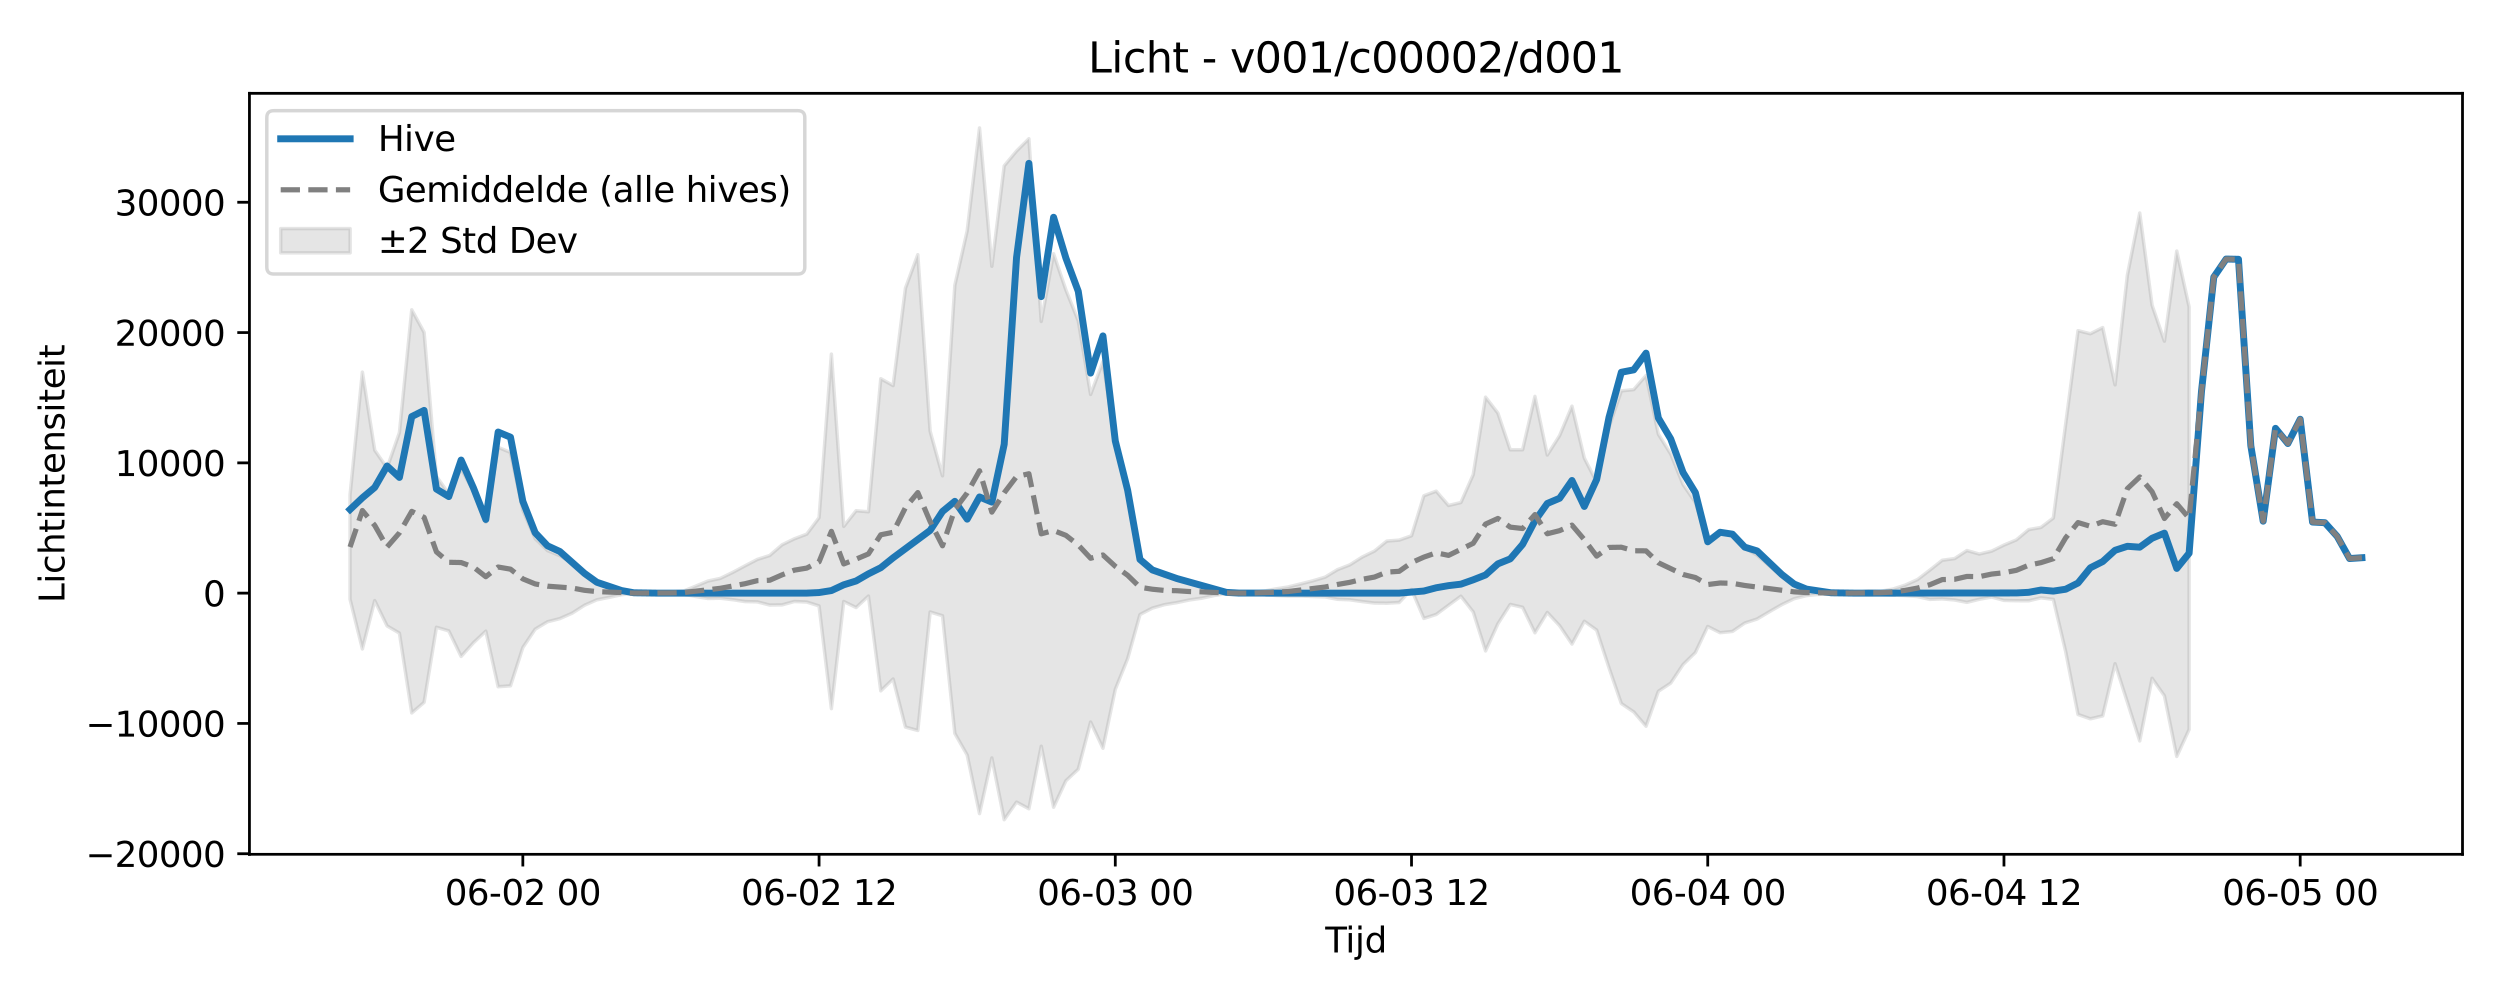<?xml version="1.0" encoding="utf-8" standalone="no"?>
<!DOCTYPE svg PUBLIC "-//W3C//DTD SVG 1.1//EN"
  "http://www.w3.org/Graphics/SVG/1.1/DTD/svg11.dtd">
<svg xmlns:xlink="http://www.w3.org/1999/xlink" width="720pt" height="288pt" viewBox="0 0 720 288" xmlns="http://www.w3.org/2000/svg" version="1.1">
 <defs>
  <style type="text/css">*{stroke-linejoin: round; stroke-linecap: butt}</style>
 </defs>
 <g id="figure_1">
  <g id="patch_1">
   <path d="M 0 288 
L 720 288 
L 720 0 
L 0 0 
z
" style="fill: #ffffff"/>
  </g>
  <g id="axes_1">
   <g id="patch_2">
    <path d="M 71.84 246.04 
L 709.2 246.04 
L 709.2 26.88 
L 71.84 26.88 
z
" style="fill: #ffffff"/>
   </g>
   <g id="FillBetweenPolyCollection_1">
    <defs>
     <path id="mfc4d84a8be" d="M 100.811 -145.468 
L 100.811 -115.432 
L 104.366 -101.097 
L 107.92 -115.022 
L 111.475 -107.732 
L 115.03 -105.656 
L 118.584 -82.675 
L 122.139 -85.717 
L 125.694 -107.345 
L 129.249 -106.304 
L 132.803 -98.937 
L 136.358 -102.887 
L 139.913 -106.236 
L 143.467 -90.218 
L 147.022 -90.483 
L 150.577 -101.502 
L 154.132 -106.797 
L 157.686 -108.932 
L 161.241 -109.838 
L 164.796 -111.414 
L 168.35 -113.691 
L 171.905 -115.256 
L 175.46 -115.963 
L 179.015 -116.721 
L 182.569 -117.114 
L 186.124 -117.173 
L 189.679 -117.147 
L 193.233 -116.974 
L 196.788 -116.913 
L 200.343 -116.209 
L 203.898 -115.632 
L 207.452 -115.706 
L 211.007 -115.296 
L 214.562 -114.743 
L 218.116 -114.662 
L 221.671 -113.744 
L 225.226 -113.79 
L 228.781 -114.767 
L 232.335 -114.609 
L 235.89 -113.494 
L 239.445 -83.909 
L 242.999 -114.769 
L 246.554 -113.027 
L 250.109 -116.335 
L 253.664 -89.032 
L 257.218 -92.454 
L 260.773 -78.601 
L 264.328 -77.619 
L 267.882 -111.748 
L 271.437 -110.667 
L 274.992 -76.762 
L 278.547 -70.55 
L 282.101 -53.676 
L 285.656 -69.714 
L 289.211 -51.922 
L 292.765 -56.99 
L 296.32 -55.078 
L 299.875 -73.093 
L 303.43 -55.512 
L 306.984 -63.145 
L 310.539 -66.466 
L 314.094 -80.051 
L 317.648 -72.497 
L 321.203 -89.466 
L 324.758 -98.288 
L 328.313 -111.013 
L 331.867 -112.862 
L 335.422 -113.867 
L 338.977 -114.45 
L 342.531 -115.207 
L 346.086 -115.715 
L 349.641 -116.474 
L 353.196 -117.042 
L 356.75 -117.163 
L 360.305 -117.105 
L 363.86 -116.818 
L 367.414 -116.49 
L 370.969 -116.327 
L 374.524 -116.335 
L 378.079 -116.211 
L 381.633 -116.088 
L 385.188 -115.4 
L 388.743 -115.257 
L 392.297 -114.748 
L 395.852 -114.319 
L 399.407 -114.281 
L 402.961 -114.474 
L 406.516 -118.237 
L 410.071 -109.886 
L 413.626 -111.037 
L 417.18 -113.679 
L 420.735 -116.298 
L 424.29 -111.75 
L 427.844 -100.527 
L 431.399 -108.36 
L 434.954 -113.921 
L 438.509 -113.104 
L 442.063 -105.76 
L 445.618 -111.607 
L 449.173 -107.795 
L 452.727 -102.504 
L 456.282 -109.07 
L 459.837 -106.534 
L 463.392 -95.682 
L 466.946 -85.376 
L 470.501 -82.984 
L 474.056 -78.845 
L 477.61 -88.91 
L 481.165 -91.259 
L 484.72 -96.615 
L 488.275 -100.073 
L 491.829 -107.582 
L 495.384 -105.783 
L 498.939 -106.138 
L 502.493 -108.569 
L 506.048 -109.725 
L 509.603 -111.83 
L 513.158 -113.874 
L 516.712 -115.571 
L 520.267 -116.465 
L 523.822 -116.805 
L 527.376 -117.115 
L 530.931 -117.161 
L 534.486 -117.074 
L 538.041 -116.767 
L 541.595 -116.905 
L 545.15 -116.623 
L 548.705 -116.463 
L 552.259 -116.177 
L 555.814 -115.379 
L 559.369 -115.512 
L 562.924 -115.205 
L 566.478 -114.518 
L 570.033 -115.41 
L 573.588 -116.057 
L 577.142 -115.081 
L 580.697 -114.985 
L 584.252 -114.963 
L 587.807 -115.829 
L 591.361 -115.377 
L 594.916 -100.327 
L 598.471 -82.23 
L 602.025 -80.98 
L 605.58 -81.825 
L 609.135 -96.85 
L 612.69 -85.774 
L 616.244 -74.615 
L 619.799 -92.652 
L 623.354 -87.605 
L 626.908 -70.134 
L 630.463 -77.898 
L 630.463 -199.621 
L 630.463 -199.621 
L 626.908 -215.705 
L 623.354 -189.741 
L 619.799 -200.106 
L 616.244 -226.659 
L 612.69 -208.8 
L 609.135 -177.165 
L 605.58 -193.667 
L 602.025 -191.878 
L 598.471 -192.775 
L 594.916 -165.908 
L 591.361 -138.811 
L 587.807 -136.105 
L 584.252 -135.473 
L 580.697 -132.502 
L 577.142 -131.019 
L 573.588 -129.277 
L 570.033 -128.434 
L 566.478 -129.452 
L 562.924 -127.124 
L 559.369 -126.65 
L 555.814 -123.829 
L 552.259 -121.099 
L 548.705 -119.496 
L 545.15 -118.355 
L 541.595 -117.7 
L 538.041 -117.825 
L 534.486 -117.336 
L 530.931 -117.202 
L 527.376 -117.266 
L 523.822 -117.72 
L 520.267 -118.218 
L 516.712 -119.528 
L 513.158 -122.017 
L 509.603 -125.013 
L 506.048 -128.1 
L 502.493 -130.198 
L 498.939 -133.877 
L 495.384 -134.414 
L 491.829 -131.716 
L 488.275 -143.279 
L 484.72 -148.481 
L 481.165 -157.255 
L 477.61 -162.953 
L 474.056 -179.86 
L 470.501 -175.789 
L 466.946 -175.428 
L 463.392 -165.001 
L 459.837 -149.139 
L 456.282 -156.084 
L 452.727 -171.027 
L 449.173 -162.557 
L 445.618 -156.951 
L 442.063 -173.842 
L 438.509 -158.469 
L 434.954 -158.448 
L 431.399 -169.01 
L 427.844 -173.617 
L 424.29 -151.319 
L 420.735 -143.264 
L 417.18 -142.425 
L 413.626 -146.547 
L 410.071 -145.221 
L 406.516 -133.698 
L 402.961 -132.447 
L 399.407 -132.18 
L 395.852 -129.299 
L 392.297 -127.566 
L 388.743 -125.317 
L 385.188 -123.938 
L 381.633 -121.782 
L 378.079 -120.725 
L 374.524 -119.825 
L 370.969 -118.956 
L 367.414 -118.391 
L 363.86 -117.731 
L 360.305 -117.281 
L 356.75 -117.197 
L 353.196 -117.373 
L 349.641 -118.205 
L 346.086 -119.386 
L 342.531 -120.063 
L 338.977 -121.301 
L 335.422 -122.028 
L 331.867 -123.747 
L 328.313 -126.723 
L 324.758 -146.358 
L 321.203 -160.338 
L 317.648 -183.832 
L 314.094 -174.4 
L 310.539 -195.613 
L 306.984 -204.48 
L 303.43 -214.916 
L 299.875 -195.42 
L 296.32 -248.044 
L 292.765 -244.509 
L 289.211 -240.238 
L 285.656 -211.309 
L 282.101 -251.158 
L 278.547 -221.505 
L 274.992 -205.843 
L 271.437 -150.961 
L 267.882 -163.799 
L 264.328 -214.655 
L 260.773 -205.022 
L 257.218 -176.954 
L 253.664 -178.935 
L 250.109 -140.609 
L 246.554 -140.908 
L 242.999 -136.405 
L 239.445 -186.025 
L 235.89 -138.908 
L 232.335 -134.164 
L 228.781 -132.825 
L 225.226 -131.094 
L 221.671 -128.018 
L 218.116 -126.888 
L 214.562 -125.036 
L 211.007 -123.146 
L 207.452 -121.424 
L 203.898 -120.665 
L 200.343 -119.182 
L 196.788 -117.756 
L 193.233 -117.513 
L 189.679 -117.219 
L 186.124 -117.181 
L 182.569 -117.267 
L 179.015 -117.843 
L 175.46 -118.955 
L 171.905 -119.991 
L 168.35 -122.285 
L 164.796 -125.894 
L 161.241 -127.955 
L 157.686 -129.436 
L 154.132 -132.858 
L 150.577 -141.063 
L 147.022 -157.684 
L 143.467 -159.173 
L 139.913 -137.577 
L 136.358 -146.487 
L 132.803 -153.04 
L 129.249 -145.812 
L 125.694 -150.787 
L 122.139 -192.274 
L 118.584 -198.785 
L 115.03 -163.417 
L 111.475 -153.207 
L 107.92 -158.351 
L 104.366 -180.84 
L 100.811 -145.468 
z
" style="stroke: #808080; stroke-opacity: 0.2"/>
    </defs>
    <g clip-path="url(#p3b1fd60710)">
     <use xlink:href="#mfc4d84a8be" x="0" y="288" style="fill: #808080; fill-opacity: 0.2; stroke: #808080; stroke-opacity: 0.2"/>
    </g>
   </g>
   <g id="matplotlib.axis_1">
    <g id="xtick_1">
     <g id="line2d_1">
      <defs>
       <path id="mad4f9a3e67" d="M 0 0 
L 0 3.5 
" style="stroke: #000000; stroke-width: 0.8"/>
      </defs>
      <g>
       <use xlink:href="#mad4f9a3e67" x="150.577" y="246.04" style="stroke: #000000; stroke-width: 0.8"/>
      </g>
     </g>
     <g id="text_1">
      <!-- 06-02 00 -->
      <g transform="translate(128.096 260.638) scale(0.1 -0.1)">
       <defs>
        <path id="DejaVuSans-30" d="M 2034 4250 
Q 1547 4250 1301 3770 
Q 1056 3291 1056 2328 
Q 1056 1369 1301 889 
Q 1547 409 2034 409 
Q 2525 409 2770 889 
Q 3016 1369 3016 2328 
Q 3016 3291 2770 3770 
Q 2525 4250 2034 4250 
z
M 2034 4750 
Q 2819 4750 3233 4129 
Q 3647 3509 3647 2328 
Q 3647 1150 3233 529 
Q 2819 -91 2034 -91 
Q 1250 -91 836 529 
Q 422 1150 422 2328 
Q 422 3509 836 4129 
Q 1250 4750 2034 4750 
z
" transform="scale(0.016)"/>
        <path id="DejaVuSans-36" d="M 2113 2584 
Q 1688 2584 1439 2293 
Q 1191 2003 1191 1497 
Q 1191 994 1439 701 
Q 1688 409 2113 409 
Q 2538 409 2786 701 
Q 3034 994 3034 1497 
Q 3034 2003 2786 2293 
Q 2538 2584 2113 2584 
z
M 3366 4563 
L 3366 3988 
Q 3128 4100 2886 4159 
Q 2644 4219 2406 4219 
Q 1781 4219 1451 3797 
Q 1122 3375 1075 2522 
Q 1259 2794 1537 2939 
Q 1816 3084 2150 3084 
Q 2853 3084 3261 2657 
Q 3669 2231 3669 1497 
Q 3669 778 3244 343 
Q 2819 -91 2113 -91 
Q 1303 -91 875 529 
Q 447 1150 447 2328 
Q 447 3434 972 4092 
Q 1497 4750 2381 4750 
Q 2619 4750 2861 4703 
Q 3103 4656 3366 4563 
z
" transform="scale(0.016)"/>
        <path id="DejaVuSans-2d" d="M 313 2009 
L 1997 2009 
L 1997 1497 
L 313 1497 
L 313 2009 
z
" transform="scale(0.016)"/>
        <path id="DejaVuSans-32" d="M 1228 531 
L 3431 531 
L 3431 0 
L 469 0 
L 469 531 
Q 828 903 1448 1529 
Q 2069 2156 2228 2338 
Q 2531 2678 2651 2914 
Q 2772 3150 2772 3378 
Q 2772 3750 2511 3984 
Q 2250 4219 1831 4219 
Q 1534 4219 1204 4116 
Q 875 4013 500 3803 
L 500 4441 
Q 881 4594 1212 4672 
Q 1544 4750 1819 4750 
Q 2544 4750 2975 4387 
Q 3406 4025 3406 3419 
Q 3406 3131 3298 2873 
Q 3191 2616 2906 2266 
Q 2828 2175 2409 1742 
Q 1991 1309 1228 531 
z
" transform="scale(0.016)"/>
        <path id="DejaVuSans-20" transform="scale(0.016)"/>
       </defs>
       <use xlink:href="#DejaVuSans-30"/>
       <use xlink:href="#DejaVuSans-36" transform="translate(63.623 0)"/>
       <use xlink:href="#DejaVuSans-2d" transform="translate(127.246 0)"/>
       <use xlink:href="#DejaVuSans-30" transform="translate(163.33 0)"/>
       <use xlink:href="#DejaVuSans-32" transform="translate(226.953 0)"/>
       <use xlink:href="#DejaVuSans-20" transform="translate(290.576 0)"/>
       <use xlink:href="#DejaVuSans-30" transform="translate(322.363 0)"/>
       <use xlink:href="#DejaVuSans-30" transform="translate(385.986 0)"/>
      </g>
     </g>
    </g>
    <g id="xtick_2">
     <g id="line2d_2">
      <g>
       <use xlink:href="#mad4f9a3e67" x="235.89" y="246.04" style="stroke: #000000; stroke-width: 0.8"/>
      </g>
     </g>
     <g id="text_2">
      <!-- 06-02 12 -->
      <g transform="translate(213.41 260.638) scale(0.1 -0.1)">
       <defs>
        <path id="DejaVuSans-31" d="M 794 531 
L 1825 531 
L 1825 4091 
L 703 3866 
L 703 4441 
L 1819 4666 
L 2450 4666 
L 2450 531 
L 3481 531 
L 3481 0 
L 794 0 
L 794 531 
z
" transform="scale(0.016)"/>
       </defs>
       <use xlink:href="#DejaVuSans-30"/>
       <use xlink:href="#DejaVuSans-36" transform="translate(63.623 0)"/>
       <use xlink:href="#DejaVuSans-2d" transform="translate(127.246 0)"/>
       <use xlink:href="#DejaVuSans-30" transform="translate(163.33 0)"/>
       <use xlink:href="#DejaVuSans-32" transform="translate(226.953 0)"/>
       <use xlink:href="#DejaVuSans-20" transform="translate(290.576 0)"/>
       <use xlink:href="#DejaVuSans-31" transform="translate(322.363 0)"/>
       <use xlink:href="#DejaVuSans-32" transform="translate(385.986 0)"/>
      </g>
     </g>
    </g>
    <g id="xtick_3">
     <g id="line2d_3">
      <g>
       <use xlink:href="#mad4f9a3e67" x="321.203" y="246.04" style="stroke: #000000; stroke-width: 0.8"/>
      </g>
     </g>
     <g id="text_3">
      <!-- 06-03 00 -->
      <g transform="translate(298.723 260.638) scale(0.1 -0.1)">
       <defs>
        <path id="DejaVuSans-33" d="M 2597 2516 
Q 3050 2419 3304 2112 
Q 3559 1806 3559 1356 
Q 3559 666 3084 287 
Q 2609 -91 1734 -91 
Q 1441 -91 1130 -33 
Q 819 25 488 141 
L 488 750 
Q 750 597 1062 519 
Q 1375 441 1716 441 
Q 2309 441 2620 675 
Q 2931 909 2931 1356 
Q 2931 1769 2642 2001 
Q 2353 2234 1838 2234 
L 1294 2234 
L 1294 2753 
L 1863 2753 
Q 2328 2753 2575 2939 
Q 2822 3125 2822 3475 
Q 2822 3834 2567 4026 
Q 2313 4219 1838 4219 
Q 1578 4219 1281 4162 
Q 984 4106 628 3988 
L 628 4550 
Q 988 4650 1302 4700 
Q 1616 4750 1894 4750 
Q 2613 4750 3031 4423 
Q 3450 4097 3450 3541 
Q 3450 3153 3228 2886 
Q 3006 2619 2597 2516 
z
" transform="scale(0.016)"/>
       </defs>
       <use xlink:href="#DejaVuSans-30"/>
       <use xlink:href="#DejaVuSans-36" transform="translate(63.623 0)"/>
       <use xlink:href="#DejaVuSans-2d" transform="translate(127.246 0)"/>
       <use xlink:href="#DejaVuSans-30" transform="translate(163.33 0)"/>
       <use xlink:href="#DejaVuSans-33" transform="translate(226.953 0)"/>
       <use xlink:href="#DejaVuSans-20" transform="translate(290.576 0)"/>
       <use xlink:href="#DejaVuSans-30" transform="translate(322.363 0)"/>
       <use xlink:href="#DejaVuSans-30" transform="translate(385.986 0)"/>
      </g>
     </g>
    </g>
    <g id="xtick_4">
     <g id="line2d_4">
      <g>
       <use xlink:href="#mad4f9a3e67" x="406.516" y="246.04" style="stroke: #000000; stroke-width: 0.8"/>
      </g>
     </g>
     <g id="text_4">
      <!-- 06-03 12 -->
      <g transform="translate(384.036 260.638) scale(0.1 -0.1)">
       <use xlink:href="#DejaVuSans-30"/>
       <use xlink:href="#DejaVuSans-36" transform="translate(63.623 0)"/>
       <use xlink:href="#DejaVuSans-2d" transform="translate(127.246 0)"/>
       <use xlink:href="#DejaVuSans-30" transform="translate(163.33 0)"/>
       <use xlink:href="#DejaVuSans-33" transform="translate(226.953 0)"/>
       <use xlink:href="#DejaVuSans-20" transform="translate(290.576 0)"/>
       <use xlink:href="#DejaVuSans-31" transform="translate(322.363 0)"/>
       <use xlink:href="#DejaVuSans-32" transform="translate(385.986 0)"/>
      </g>
     </g>
    </g>
    <g id="xtick_5">
     <g id="line2d_5">
      <g>
       <use xlink:href="#mad4f9a3e67" x="491.829" y="246.04" style="stroke: #000000; stroke-width: 0.8"/>
      </g>
     </g>
     <g id="text_5">
      <!-- 06-04 00 -->
      <g transform="translate(469.349 260.638) scale(0.1 -0.1)">
       <defs>
        <path id="DejaVuSans-34" d="M 2419 4116 
L 825 1625 
L 2419 1625 
L 2419 4116 
z
M 2253 4666 
L 3047 4666 
L 3047 1625 
L 3713 1625 
L 3713 1100 
L 3047 1100 
L 3047 0 
L 2419 0 
L 2419 1100 
L 313 1100 
L 313 1709 
L 2253 4666 
z
" transform="scale(0.016)"/>
       </defs>
       <use xlink:href="#DejaVuSans-30"/>
       <use xlink:href="#DejaVuSans-36" transform="translate(63.623 0)"/>
       <use xlink:href="#DejaVuSans-2d" transform="translate(127.246 0)"/>
       <use xlink:href="#DejaVuSans-30" transform="translate(163.33 0)"/>
       <use xlink:href="#DejaVuSans-34" transform="translate(226.953 0)"/>
       <use xlink:href="#DejaVuSans-20" transform="translate(290.576 0)"/>
       <use xlink:href="#DejaVuSans-30" transform="translate(322.363 0)"/>
       <use xlink:href="#DejaVuSans-30" transform="translate(385.986 0)"/>
      </g>
     </g>
    </g>
    <g id="xtick_6">
     <g id="line2d_6">
      <g>
       <use xlink:href="#mad4f9a3e67" x="577.142" y="246.04" style="stroke: #000000; stroke-width: 0.8"/>
      </g>
     </g>
     <g id="text_6">
      <!-- 06-04 12 -->
      <g transform="translate(554.662 260.638) scale(0.1 -0.1)">
       <use xlink:href="#DejaVuSans-30"/>
       <use xlink:href="#DejaVuSans-36" transform="translate(63.623 0)"/>
       <use xlink:href="#DejaVuSans-2d" transform="translate(127.246 0)"/>
       <use xlink:href="#DejaVuSans-30" transform="translate(163.33 0)"/>
       <use xlink:href="#DejaVuSans-34" transform="translate(226.953 0)"/>
       <use xlink:href="#DejaVuSans-20" transform="translate(290.576 0)"/>
       <use xlink:href="#DejaVuSans-31" transform="translate(322.363 0)"/>
       <use xlink:href="#DejaVuSans-32" transform="translate(385.986 0)"/>
      </g>
     </g>
    </g>
    <g id="xtick_7">
     <g id="line2d_7">
      <g>
       <use xlink:href="#mad4f9a3e67" x="662.456" y="246.04" style="stroke: #000000; stroke-width: 0.8"/>
      </g>
     </g>
     <g id="text_7">
      <!-- 06-05 00 -->
      <g transform="translate(639.975 260.638) scale(0.1 -0.1)">
       <defs>
        <path id="DejaVuSans-35" d="M 691 4666 
L 3169 4666 
L 3169 4134 
L 1269 4134 
L 1269 2991 
Q 1406 3038 1543 3061 
Q 1681 3084 1819 3084 
Q 2600 3084 3056 2656 
Q 3513 2228 3513 1497 
Q 3513 744 3044 326 
Q 2575 -91 1722 -91 
Q 1428 -91 1123 -41 
Q 819 9 494 109 
L 494 744 
Q 775 591 1075 516 
Q 1375 441 1709 441 
Q 2250 441 2565 725 
Q 2881 1009 2881 1497 
Q 2881 1984 2565 2268 
Q 2250 2553 1709 2553 
Q 1456 2553 1204 2497 
Q 953 2441 691 2322 
L 691 4666 
z
" transform="scale(0.016)"/>
       </defs>
       <use xlink:href="#DejaVuSans-30"/>
       <use xlink:href="#DejaVuSans-36" transform="translate(63.623 0)"/>
       <use xlink:href="#DejaVuSans-2d" transform="translate(127.246 0)"/>
       <use xlink:href="#DejaVuSans-30" transform="translate(163.33 0)"/>
       <use xlink:href="#DejaVuSans-35" transform="translate(226.953 0)"/>
       <use xlink:href="#DejaVuSans-20" transform="translate(290.576 0)"/>
       <use xlink:href="#DejaVuSans-30" transform="translate(322.363 0)"/>
       <use xlink:href="#DejaVuSans-30" transform="translate(385.986 0)"/>
      </g>
     </g>
    </g>
    <g id="text_8">
     <!-- Tijd -->
     <g transform="translate(381.67 274.317) scale(0.1 -0.1)">
      <defs>
       <path id="DejaVuSans-54" d="M -19 4666 
L 3928 4666 
L 3928 4134 
L 2272 4134 
L 2272 0 
L 1638 0 
L 1638 4134 
L -19 4134 
L -19 4666 
z
" transform="scale(0.016)"/>
       <path id="DejaVuSans-69" d="M 603 3500 
L 1178 3500 
L 1178 0 
L 603 0 
L 603 3500 
z
M 603 4863 
L 1178 4863 
L 1178 4134 
L 603 4134 
L 603 4863 
z
" transform="scale(0.016)"/>
       <path id="DejaVuSans-6a" d="M 603 3500 
L 1178 3500 
L 1178 -63 
Q 1178 -731 923 -1031 
Q 669 -1331 103 -1331 
L -116 -1331 
L -116 -844 
L 38 -844 
Q 366 -844 484 -692 
Q 603 -541 603 -63 
L 603 3500 
z
M 603 4863 
L 1178 4863 
L 1178 4134 
L 603 4134 
L 603 4863 
z
" transform="scale(0.016)"/>
       <path id="DejaVuSans-64" d="M 2906 2969 
L 2906 4863 
L 3481 4863 
L 3481 0 
L 2906 0 
L 2906 525 
Q 2725 213 2448 61 
Q 2172 -91 1784 -91 
Q 1150 -91 751 415 
Q 353 922 353 1747 
Q 353 2572 751 3078 
Q 1150 3584 1784 3584 
Q 2172 3584 2448 3432 
Q 2725 3281 2906 2969 
z
M 947 1747 
Q 947 1113 1208 752 
Q 1469 391 1925 391 
Q 2381 391 2643 752 
Q 2906 1113 2906 1747 
Q 2906 2381 2643 2742 
Q 2381 3103 1925 3103 
Q 1469 3103 1208 2742 
Q 947 2381 947 1747 
z
" transform="scale(0.016)"/>
      </defs>
      <use xlink:href="#DejaVuSans-54"/>
      <use xlink:href="#DejaVuSans-69" transform="translate(57.959 0)"/>
      <use xlink:href="#DejaVuSans-6a" transform="translate(85.742 0)"/>
      <use xlink:href="#DejaVuSans-64" transform="translate(113.525 0)"/>
     </g>
    </g>
   </g>
   <g id="matplotlib.axis_2">
    <g id="ytick_1">
     <g id="line2d_8">
      <defs>
       <path id="mdaa82d62c3" d="M 0 0 
L -3.5 0 
" style="stroke: #000000; stroke-width: 0.8"/>
      </defs>
      <g>
       <use xlink:href="#mdaa82d62c3" x="71.84" y="245.87" style="stroke: #000000; stroke-width: 0.8"/>
      </g>
     </g>
     <g id="text_9">
      <!-- −20000 -->
      <g transform="translate(24.648 249.669) scale(0.1 -0.1)">
       <defs>
        <path id="DejaVuSans-2212" d="M 678 2272 
L 4684 2272 
L 4684 1741 
L 678 1741 
L 678 2272 
z
" transform="scale(0.016)"/>
       </defs>
       <use xlink:href="#DejaVuSans-2212"/>
       <use xlink:href="#DejaVuSans-32" transform="translate(83.789 0)"/>
       <use xlink:href="#DejaVuSans-30" transform="translate(147.412 0)"/>
       <use xlink:href="#DejaVuSans-30" transform="translate(211.035 0)"/>
       <use xlink:href="#DejaVuSans-30" transform="translate(274.658 0)"/>
       <use xlink:href="#DejaVuSans-30" transform="translate(338.281 0)"/>
      </g>
     </g>
    </g>
    <g id="ytick_2">
     <g id="line2d_9">
      <g>
       <use xlink:href="#mdaa82d62c3" x="71.84" y="208.347" style="stroke: #000000; stroke-width: 0.8"/>
      </g>
     </g>
     <g id="text_10">
      <!-- −10000 -->
      <g transform="translate(24.648 212.146) scale(0.1 -0.1)">
       <use xlink:href="#DejaVuSans-2212"/>
       <use xlink:href="#DejaVuSans-31" transform="translate(83.789 0)"/>
       <use xlink:href="#DejaVuSans-30" transform="translate(147.412 0)"/>
       <use xlink:href="#DejaVuSans-30" transform="translate(211.035 0)"/>
       <use xlink:href="#DejaVuSans-30" transform="translate(274.658 0)"/>
       <use xlink:href="#DejaVuSans-30" transform="translate(338.281 0)"/>
      </g>
     </g>
    </g>
    <g id="ytick_3">
     <g id="line2d_10">
      <g>
       <use xlink:href="#mdaa82d62c3" x="71.84" y="170.824" style="stroke: #000000; stroke-width: 0.8"/>
      </g>
     </g>
     <g id="text_11">
      <!-- 0 -->
      <g transform="translate(58.477 174.623) scale(0.1 -0.1)">
       <use xlink:href="#DejaVuSans-30"/>
      </g>
     </g>
    </g>
    <g id="ytick_4">
     <g id="line2d_11">
      <g>
       <use xlink:href="#mdaa82d62c3" x="71.84" y="133.301" style="stroke: #000000; stroke-width: 0.8"/>
      </g>
     </g>
     <g id="text_12">
      <!-- 10000 -->
      <g transform="translate(33.028 137.1) scale(0.1 -0.1)">
       <use xlink:href="#DejaVuSans-31"/>
       <use xlink:href="#DejaVuSans-30" transform="translate(63.623 0)"/>
       <use xlink:href="#DejaVuSans-30" transform="translate(127.246 0)"/>
       <use xlink:href="#DejaVuSans-30" transform="translate(190.869 0)"/>
       <use xlink:href="#DejaVuSans-30" transform="translate(254.492 0)"/>
      </g>
     </g>
    </g>
    <g id="ytick_5">
     <g id="line2d_12">
      <g>
       <use xlink:href="#mdaa82d62c3" x="71.84" y="95.778" style="stroke: #000000; stroke-width: 0.8"/>
      </g>
     </g>
     <g id="text_13">
      <!-- 20000 -->
      <g transform="translate(33.028 99.577) scale(0.1 -0.1)">
       <use xlink:href="#DejaVuSans-32"/>
       <use xlink:href="#DejaVuSans-30" transform="translate(63.623 0)"/>
       <use xlink:href="#DejaVuSans-30" transform="translate(127.246 0)"/>
       <use xlink:href="#DejaVuSans-30" transform="translate(190.869 0)"/>
       <use xlink:href="#DejaVuSans-30" transform="translate(254.492 0)"/>
      </g>
     </g>
    </g>
    <g id="ytick_6">
     <g id="line2d_13">
      <g>
       <use xlink:href="#mdaa82d62c3" x="71.84" y="58.254" style="stroke: #000000; stroke-width: 0.8"/>
      </g>
     </g>
     <g id="text_14">
      <!-- 30000 -->
      <g transform="translate(33.028 62.054) scale(0.1 -0.1)">
       <use xlink:href="#DejaVuSans-33"/>
       <use xlink:href="#DejaVuSans-30" transform="translate(63.623 0)"/>
       <use xlink:href="#DejaVuSans-30" transform="translate(127.246 0)"/>
       <use xlink:href="#DejaVuSans-30" transform="translate(190.869 0)"/>
       <use xlink:href="#DejaVuSans-30" transform="translate(254.492 0)"/>
      </g>
     </g>
    </g>
    <g id="text_15">
     <!-- Lichtintensiteit -->
     <g transform="translate(18.568 173.656) rotate(-90) scale(0.1 -0.1)">
      <defs>
       <path id="DejaVuSans-4c" d="M 628 4666 
L 1259 4666 
L 1259 531 
L 3531 531 
L 3531 0 
L 628 0 
L 628 4666 
z
" transform="scale(0.016)"/>
       <path id="DejaVuSans-63" d="M 3122 3366 
L 3122 2828 
Q 2878 2963 2633 3030 
Q 2388 3097 2138 3097 
Q 1578 3097 1268 2742 
Q 959 2388 959 1747 
Q 959 1106 1268 751 
Q 1578 397 2138 397 
Q 2388 397 2633 464 
Q 2878 531 3122 666 
L 3122 134 
Q 2881 22 2623 -34 
Q 2366 -91 2075 -91 
Q 1284 -91 818 406 
Q 353 903 353 1747 
Q 353 2603 823 3093 
Q 1294 3584 2113 3584 
Q 2378 3584 2631 3529 
Q 2884 3475 3122 3366 
z
" transform="scale(0.016)"/>
       <path id="DejaVuSans-68" d="M 3513 2113 
L 3513 0 
L 2938 0 
L 2938 2094 
Q 2938 2591 2744 2837 
Q 2550 3084 2163 3084 
Q 1697 3084 1428 2787 
Q 1159 2491 1159 1978 
L 1159 0 
L 581 0 
L 581 4863 
L 1159 4863 
L 1159 2956 
Q 1366 3272 1645 3428 
Q 1925 3584 2291 3584 
Q 2894 3584 3203 3211 
Q 3513 2838 3513 2113 
z
" transform="scale(0.016)"/>
       <path id="DejaVuSans-74" d="M 1172 4494 
L 1172 3500 
L 2356 3500 
L 2356 3053 
L 1172 3053 
L 1172 1153 
Q 1172 725 1289 603 
Q 1406 481 1766 481 
L 2356 481 
L 2356 0 
L 1766 0 
Q 1100 0 847 248 
Q 594 497 594 1153 
L 594 3053 
L 172 3053 
L 172 3500 
L 594 3500 
L 594 4494 
L 1172 4494 
z
" transform="scale(0.016)"/>
       <path id="DejaVuSans-6e" d="M 3513 2113 
L 3513 0 
L 2938 0 
L 2938 2094 
Q 2938 2591 2744 2837 
Q 2550 3084 2163 3084 
Q 1697 3084 1428 2787 
Q 1159 2491 1159 1978 
L 1159 0 
L 581 0 
L 581 3500 
L 1159 3500 
L 1159 2956 
Q 1366 3272 1645 3428 
Q 1925 3584 2291 3584 
Q 2894 3584 3203 3211 
Q 3513 2838 3513 2113 
z
" transform="scale(0.016)"/>
       <path id="DejaVuSans-65" d="M 3597 1894 
L 3597 1613 
L 953 1613 
Q 991 1019 1311 708 
Q 1631 397 2203 397 
Q 2534 397 2845 478 
Q 3156 559 3463 722 
L 3463 178 
Q 3153 47 2828 -22 
Q 2503 -91 2169 -91 
Q 1331 -91 842 396 
Q 353 884 353 1716 
Q 353 2575 817 3079 
Q 1281 3584 2069 3584 
Q 2775 3584 3186 3129 
Q 3597 2675 3597 1894 
z
M 3022 2063 
Q 3016 2534 2758 2815 
Q 2500 3097 2075 3097 
Q 1594 3097 1305 2825 
Q 1016 2553 972 2059 
L 3022 2063 
z
" transform="scale(0.016)"/>
       <path id="DejaVuSans-73" d="M 2834 3397 
L 2834 2853 
Q 2591 2978 2328 3040 
Q 2066 3103 1784 3103 
Q 1356 3103 1142 2972 
Q 928 2841 928 2578 
Q 928 2378 1081 2264 
Q 1234 2150 1697 2047 
L 1894 2003 
Q 2506 1872 2764 1633 
Q 3022 1394 3022 966 
Q 3022 478 2636 193 
Q 2250 -91 1575 -91 
Q 1294 -91 989 -36 
Q 684 19 347 128 
L 347 722 
Q 666 556 975 473 
Q 1284 391 1588 391 
Q 1994 391 2212 530 
Q 2431 669 2431 922 
Q 2431 1156 2273 1281 
Q 2116 1406 1581 1522 
L 1381 1569 
Q 847 1681 609 1914 
Q 372 2147 372 2553 
Q 372 3047 722 3315 
Q 1072 3584 1716 3584 
Q 2034 3584 2315 3537 
Q 2597 3491 2834 3397 
z
" transform="scale(0.016)"/>
      </defs>
      <use xlink:href="#DejaVuSans-4c"/>
      <use xlink:href="#DejaVuSans-69" transform="translate(55.713 0)"/>
      <use xlink:href="#DejaVuSans-63" transform="translate(83.496 0)"/>
      <use xlink:href="#DejaVuSans-68" transform="translate(138.477 0)"/>
      <use xlink:href="#DejaVuSans-74" transform="translate(201.855 0)"/>
      <use xlink:href="#DejaVuSans-69" transform="translate(241.064 0)"/>
      <use xlink:href="#DejaVuSans-6e" transform="translate(268.848 0)"/>
      <use xlink:href="#DejaVuSans-74" transform="translate(332.227 0)"/>
      <use xlink:href="#DejaVuSans-65" transform="translate(371.436 0)"/>
      <use xlink:href="#DejaVuSans-6e" transform="translate(432.959 0)"/>
      <use xlink:href="#DejaVuSans-73" transform="translate(496.338 0)"/>
      <use xlink:href="#DejaVuSans-69" transform="translate(548.438 0)"/>
      <use xlink:href="#DejaVuSans-74" transform="translate(576.221 0)"/>
      <use xlink:href="#DejaVuSans-65" transform="translate(615.43 0)"/>
      <use xlink:href="#DejaVuSans-69" transform="translate(676.953 0)"/>
      <use xlink:href="#DejaVuSans-74" transform="translate(704.736 0)"/>
     </g>
    </g>
   </g>
   <g id="line2d_14">
    <path d="M 100.811 146.731 
L 104.366 143.366 
L 107.92 140.38 
L 111.475 134.206 
L 115.03 137.496 
L 118.584 119.972 
L 122.139 118.197 
L 125.694 140.846 
L 129.249 143.012 
L 132.803 132.5 
L 136.358 140.533 
L 139.913 149.603 
L 143.467 124.43 
L 147.022 125.916 
L 150.577 144.372 
L 154.132 153.43 
L 157.686 157.197 
L 161.241 158.832 
L 168.35 165.139 
L 171.905 167.692 
L 179.015 170.081 
L 182.569 170.723 
L 189.679 170.824 
L 232.335 170.819 
L 235.89 170.652 
L 239.445 170.083 
L 242.999 168.424 
L 246.554 167.323 
L 250.109 165.269 
L 253.664 163.499 
L 257.218 160.647 
L 267.882 152.752 
L 271.437 147.308 
L 274.992 144.389 
L 278.547 149.513 
L 282.101 143.126 
L 285.656 144.605 
L 289.211 127.951 
L 292.765 74.159 
L 296.32 47.05 
L 299.875 85.423 
L 303.43 62.578 
L 306.984 74.342 
L 310.539 83.893 
L 314.094 107.447 
L 317.648 96.746 
L 321.203 126.989 
L 324.758 141.167 
L 328.313 161.123 
L 331.867 164.142 
L 338.977 166.629 
L 353.196 170.605 
L 356.75 170.801 
L 374.524 170.824 
L 402.961 170.821 
L 410.071 170.216 
L 413.626 169.279 
L 417.18 168.66 
L 420.735 168.241 
L 424.29 166.986 
L 427.844 165.587 
L 431.399 162.389 
L 434.954 160.952 
L 438.509 156.785 
L 442.063 149.997 
L 445.618 145.001 
L 449.173 143.494 
L 452.727 138.383 
L 456.282 145.855 
L 459.837 138.085 
L 463.392 120.201 
L 466.946 107.209 
L 470.501 106.522 
L 474.056 101.71 
L 477.61 120.395 
L 481.165 126.402 
L 484.72 136.08 
L 488.275 141.894 
L 491.829 156.036 
L 495.384 153.291 
L 498.939 153.837 
L 502.493 157.579 
L 506.048 158.67 
L 513.158 165.438 
L 516.712 168.207 
L 520.267 169.665 
L 527.376 170.724 
L 534.486 170.824 
L 580.697 170.771 
L 584.252 170.588 
L 587.807 169.931 
L 591.361 170.236 
L 594.916 169.7 
L 598.471 167.907 
L 602.025 163.529 
L 605.58 161.731 
L 609.135 158.487 
L 612.69 157.331 
L 616.244 157.588 
L 619.799 155.014 
L 623.354 153.548 
L 626.908 163.702 
L 630.463 159.326 
L 634.018 112.84 
L 637.573 79.803 
L 641.127 74.603 
L 644.682 74.677 
L 648.237 128.349 
L 651.791 150.096 
L 655.346 123.364 
L 658.901 127.731 
L 662.456 120.746 
L 666.01 150.348 
L 669.565 150.54 
L 673.12 154.492 
L 676.674 160.862 
L 680.229 160.624 
L 680.229 160.624 
" clip-path="url(#p3b1fd60710)" style="fill: none; stroke: #1f77b4; stroke-width: 2; stroke-linecap: square"/>
   </g>
   <g id="line2d_15">
    <path d="M 100.811 157.55 
L 104.366 147.031 
L 107.92 151.313 
L 111.475 157.53 
L 115.03 153.463 
L 118.584 147.27 
L 122.139 149.005 
L 125.694 158.934 
L 129.249 161.942 
L 132.803 162.011 
L 136.358 163.313 
L 139.913 166.093 
L 143.467 163.304 
L 147.022 163.916 
L 150.577 166.717 
L 154.132 168.172 
L 157.686 168.816 
L 164.796 169.346 
L 168.35 170.012 
L 171.905 170.377 
L 182.569 170.809 
L 193.233 170.756 
L 196.788 170.666 
L 203.898 169.852 
L 207.452 169.435 
L 214.562 168.111 
L 218.116 167.225 
L 221.671 167.119 
L 225.226 165.558 
L 228.781 164.204 
L 232.335 163.613 
L 235.89 161.799 
L 239.445 153.033 
L 242.999 162.413 
L 246.554 161.032 
L 250.109 159.528 
L 253.664 154.016 
L 257.218 153.296 
L 260.773 146.188 
L 264.328 141.863 
L 267.882 150.226 
L 271.437 157.186 
L 274.992 146.697 
L 278.547 141.972 
L 282.101 135.583 
L 285.656 147.489 
L 289.211 141.92 
L 292.765 137.25 
L 296.32 136.439 
L 299.875 153.744 
L 303.43 152.786 
L 306.984 154.187 
L 310.539 156.961 
L 314.094 160.775 
L 317.648 159.836 
L 321.203 163.098 
L 324.758 165.677 
L 328.313 169.132 
L 331.867 169.696 
L 335.422 170.052 
L 338.977 170.125 
L 342.531 170.365 
L 346.086 170.449 
L 353.196 170.793 
L 360.305 170.807 
L 367.414 170.56 
L 370.969 170.359 
L 381.633 169.065 
L 385.188 168.331 
L 388.743 167.713 
L 392.297 166.843 
L 395.852 166.191 
L 399.407 164.769 
L 402.961 164.539 
L 406.516 162.032 
L 410.071 160.447 
L 413.626 159.208 
L 417.18 159.948 
L 424.29 156.466 
L 427.844 150.928 
L 431.399 149.315 
L 434.954 151.816 
L 438.509 152.213 
L 442.063 148.199 
L 445.618 153.721 
L 449.173 152.824 
L 452.727 151.234 
L 456.282 155.423 
L 459.837 160.164 
L 463.392 157.658 
L 466.946 157.598 
L 470.501 158.613 
L 474.056 158.648 
L 477.61 162.068 
L 484.72 165.452 
L 488.275 166.324 
L 491.829 168.351 
L 495.384 167.902 
L 498.939 167.993 
L 502.493 168.617 
L 516.712 170.45 
L 520.267 170.658 
L 530.931 170.819 
L 541.595 170.698 
L 545.15 170.511 
L 548.705 170.021 
L 552.259 169.362 
L 555.814 168.396 
L 559.369 166.919 
L 562.924 166.835 
L 566.478 166.015 
L 570.033 166.078 
L 573.588 165.333 
L 577.142 164.95 
L 580.697 164.257 
L 584.252 162.782 
L 587.807 162.033 
L 591.361 160.906 
L 594.916 154.882 
L 598.471 150.498 
L 602.025 151.571 
L 605.58 150.254 
L 609.135 150.993 
L 612.69 140.713 
L 616.244 137.363 
L 619.799 141.621 
L 623.354 149.327 
L 626.908 145.081 
L 630.463 149.24 
L 634.018 112.84 
L 637.573 79.803 
L 641.127 74.603 
L 644.682 74.677 
L 648.237 128.349 
L 651.791 150.096 
L 655.346 123.364 
L 658.901 127.731 
L 662.456 120.746 
L 666.01 150.348 
L 669.565 150.54 
L 673.12 154.492 
L 676.674 160.862 
L 680.229 160.624 
L 680.229 160.624 
" clip-path="url(#p3b1fd60710)" style="fill: none; stroke-dasharray: 5.55,2.4; stroke-dashoffset: 0; stroke: #808080; stroke-width: 1.5"/>
   </g>
   <g id="patch_3">
    <path d="M 71.84 246.04 
L 71.84 26.88 
" style="fill: none; stroke: #000000; stroke-width: 0.8; stroke-linejoin: miter; stroke-linecap: square"/>
   </g>
   <g id="patch_4">
    <path d="M 709.2 246.04 
L 709.2 26.88 
" style="fill: none; stroke: #000000; stroke-width: 0.8; stroke-linejoin: miter; stroke-linecap: square"/>
   </g>
   <g id="patch_5">
    <path d="M 71.84 246.04 
L 709.2 246.04 
" style="fill: none; stroke: #000000; stroke-width: 0.8; stroke-linejoin: miter; stroke-linecap: square"/>
   </g>
   <g id="patch_6">
    <path d="M 71.84 26.88 
L 709.2 26.88 
" style="fill: none; stroke: #000000; stroke-width: 0.8; stroke-linejoin: miter; stroke-linecap: square"/>
   </g>
   <g id="text_16">
    <!-- Licht - v001/c00002/d001 -->
    <g transform="translate(313.383 20.88) scale(0.12 -0.12)">
     <defs>
      <path id="DejaVuSans-76" d="M 191 3500 
L 800 3500 
L 1894 563 
L 2988 3500 
L 3597 3500 
L 2284 0 
L 1503 0 
L 191 3500 
z
" transform="scale(0.016)"/>
      <path id="DejaVuSans-2f" d="M 1625 4666 
L 2156 4666 
L 531 -594 
L 0 -594 
L 1625 4666 
z
" transform="scale(0.016)"/>
     </defs>
     <use xlink:href="#DejaVuSans-4c"/>
     <use xlink:href="#DejaVuSans-69" transform="translate(55.713 0)"/>
     <use xlink:href="#DejaVuSans-63" transform="translate(83.496 0)"/>
     <use xlink:href="#DejaVuSans-68" transform="translate(138.477 0)"/>
     <use xlink:href="#DejaVuSans-74" transform="translate(201.855 0)"/>
     <use xlink:href="#DejaVuSans-20" transform="translate(241.064 0)"/>
     <use xlink:href="#DejaVuSans-2d" transform="translate(272.852 0)"/>
     <use xlink:href="#DejaVuSans-20" transform="translate(308.936 0)"/>
     <use xlink:href="#DejaVuSans-76" transform="translate(340.723 0)"/>
     <use xlink:href="#DejaVuSans-30" transform="translate(399.902 0)"/>
     <use xlink:href="#DejaVuSans-30" transform="translate(463.525 0)"/>
     <use xlink:href="#DejaVuSans-31" transform="translate(527.148 0)"/>
     <use xlink:href="#DejaVuSans-2f" transform="translate(590.771 0)"/>
     <use xlink:href="#DejaVuSans-63" transform="translate(624.463 0)"/>
     <use xlink:href="#DejaVuSans-30" transform="translate(679.443 0)"/>
     <use xlink:href="#DejaVuSans-30" transform="translate(743.066 0)"/>
     <use xlink:href="#DejaVuSans-30" transform="translate(806.689 0)"/>
     <use xlink:href="#DejaVuSans-30" transform="translate(870.312 0)"/>
     <use xlink:href="#DejaVuSans-32" transform="translate(933.936 0)"/>
     <use xlink:href="#DejaVuSans-2f" transform="translate(997.559 0)"/>
     <use xlink:href="#DejaVuSans-64" transform="translate(1031.25 0)"/>
     <use xlink:href="#DejaVuSans-30" transform="translate(1094.727 0)"/>
     <use xlink:href="#DejaVuSans-30" transform="translate(1158.35 0)"/>
     <use xlink:href="#DejaVuSans-31" transform="translate(1221.973 0)"/>
    </g>
   </g>
   <g id="legend_1">
    <g id="patch_7">
     <path d="M 78.84 78.914 
L 229.784 78.914 
Q 231.784 78.914 231.784 76.914 
L 231.784 33.88 
Q 231.784 31.88 229.784 31.88 
L 78.84 31.88 
Q 76.84 31.88 76.84 33.88 
L 76.84 76.914 
Q 76.84 78.914 78.84 78.914 
z
" style="fill: #ffffff; opacity: 0.8; stroke: #cccccc; stroke-linejoin: miter"/>
    </g>
    <g id="line2d_16">
     <path d="M 80.84 39.978 
L 90.84 39.978 
L 100.84 39.978 
" style="fill: none; stroke: #1f77b4; stroke-width: 2; stroke-linecap: square"/>
    </g>
    <g id="text_17">
     <!-- Hive -->
     <g transform="translate(108.84 43.478) scale(0.1 -0.1)">
      <defs>
       <path id="DejaVuSans-48" d="M 628 4666 
L 1259 4666 
L 1259 2753 
L 3553 2753 
L 3553 4666 
L 4184 4666 
L 4184 0 
L 3553 0 
L 3553 2222 
L 1259 2222 
L 1259 0 
L 628 0 
L 628 4666 
z
" transform="scale(0.016)"/>
      </defs>
      <use xlink:href="#DejaVuSans-48"/>
      <use xlink:href="#DejaVuSans-69" transform="translate(75.195 0)"/>
      <use xlink:href="#DejaVuSans-76" transform="translate(102.979 0)"/>
      <use xlink:href="#DejaVuSans-65" transform="translate(162.158 0)"/>
     </g>
    </g>
    <g id="line2d_17">
     <path d="M 80.84 54.657 
L 90.84 54.657 
L 100.84 54.657 
" style="fill: none; stroke-dasharray: 5.55,2.4; stroke-dashoffset: 0; stroke: #808080; stroke-width: 1.5"/>
    </g>
    <g id="text_18">
     <!-- Gemiddelde (alle hives) -->
     <g transform="translate(108.84 58.157) scale(0.1 -0.1)">
      <defs>
       <path id="DejaVuSans-47" d="M 3809 666 
L 3809 1919 
L 2778 1919 
L 2778 2438 
L 4434 2438 
L 4434 434 
Q 4069 175 3628 42 
Q 3188 -91 2688 -91 
Q 1594 -91 976 548 
Q 359 1188 359 2328 
Q 359 3472 976 4111 
Q 1594 4750 2688 4750 
Q 3144 4750 3555 4637 
Q 3966 4525 4313 4306 
L 4313 3634 
Q 3963 3931 3569 4081 
Q 3175 4231 2741 4231 
Q 1884 4231 1454 3753 
Q 1025 3275 1025 2328 
Q 1025 1384 1454 906 
Q 1884 428 2741 428 
Q 3075 428 3337 486 
Q 3600 544 3809 666 
z
" transform="scale(0.016)"/>
       <path id="DejaVuSans-6d" d="M 3328 2828 
Q 3544 3216 3844 3400 
Q 4144 3584 4550 3584 
Q 5097 3584 5394 3201 
Q 5691 2819 5691 2113 
L 5691 0 
L 5113 0 
L 5113 2094 
Q 5113 2597 4934 2840 
Q 4756 3084 4391 3084 
Q 3944 3084 3684 2787 
Q 3425 2491 3425 1978 
L 3425 0 
L 2847 0 
L 2847 2094 
Q 2847 2600 2669 2842 
Q 2491 3084 2119 3084 
Q 1678 3084 1418 2786 
Q 1159 2488 1159 1978 
L 1159 0 
L 581 0 
L 581 3500 
L 1159 3500 
L 1159 2956 
Q 1356 3278 1631 3431 
Q 1906 3584 2284 3584 
Q 2666 3584 2933 3390 
Q 3200 3197 3328 2828 
z
" transform="scale(0.016)"/>
       <path id="DejaVuSans-6c" d="M 603 4863 
L 1178 4863 
L 1178 0 
L 603 0 
L 603 4863 
z
" transform="scale(0.016)"/>
       <path id="DejaVuSans-28" d="M 1984 4856 
Q 1566 4138 1362 3434 
Q 1159 2731 1159 2009 
Q 1159 1288 1364 580 
Q 1569 -128 1984 -844 
L 1484 -844 
Q 1016 -109 783 600 
Q 550 1309 550 2009 
Q 550 2706 781 3412 
Q 1013 4119 1484 4856 
L 1984 4856 
z
" transform="scale(0.016)"/>
       <path id="DejaVuSans-61" d="M 2194 1759 
Q 1497 1759 1228 1600 
Q 959 1441 959 1056 
Q 959 750 1161 570 
Q 1363 391 1709 391 
Q 2188 391 2477 730 
Q 2766 1069 2766 1631 
L 2766 1759 
L 2194 1759 
z
M 3341 1997 
L 3341 0 
L 2766 0 
L 2766 531 
Q 2569 213 2275 61 
Q 1981 -91 1556 -91 
Q 1019 -91 701 211 
Q 384 513 384 1019 
Q 384 1609 779 1909 
Q 1175 2209 1959 2209 
L 2766 2209 
L 2766 2266 
Q 2766 2663 2505 2880 
Q 2244 3097 1772 3097 
Q 1472 3097 1187 3025 
Q 903 2953 641 2809 
L 641 3341 
Q 956 3463 1253 3523 
Q 1550 3584 1831 3584 
Q 2591 3584 2966 3190 
Q 3341 2797 3341 1997 
z
" transform="scale(0.016)"/>
       <path id="DejaVuSans-29" d="M 513 4856 
L 1013 4856 
Q 1481 4119 1714 3412 
Q 1947 2706 1947 2009 
Q 1947 1309 1714 600 
Q 1481 -109 1013 -844 
L 513 -844 
Q 928 -128 1133 580 
Q 1338 1288 1338 2009 
Q 1338 2731 1133 3434 
Q 928 4138 513 4856 
z
" transform="scale(0.016)"/>
      </defs>
      <use xlink:href="#DejaVuSans-47"/>
      <use xlink:href="#DejaVuSans-65" transform="translate(77.49 0)"/>
      <use xlink:href="#DejaVuSans-6d" transform="translate(139.014 0)"/>
      <use xlink:href="#DejaVuSans-69" transform="translate(236.426 0)"/>
      <use xlink:href="#DejaVuSans-64" transform="translate(264.209 0)"/>
      <use xlink:href="#DejaVuSans-64" transform="translate(327.686 0)"/>
      <use xlink:href="#DejaVuSans-65" transform="translate(391.162 0)"/>
      <use xlink:href="#DejaVuSans-6c" transform="translate(452.686 0)"/>
      <use xlink:href="#DejaVuSans-64" transform="translate(480.469 0)"/>
      <use xlink:href="#DejaVuSans-65" transform="translate(543.945 0)"/>
      <use xlink:href="#DejaVuSans-20" transform="translate(605.469 0)"/>
      <use xlink:href="#DejaVuSans-28" transform="translate(637.256 0)"/>
      <use xlink:href="#DejaVuSans-61" transform="translate(676.27 0)"/>
      <use xlink:href="#DejaVuSans-6c" transform="translate(737.549 0)"/>
      <use xlink:href="#DejaVuSans-6c" transform="translate(765.332 0)"/>
      <use xlink:href="#DejaVuSans-65" transform="translate(793.115 0)"/>
      <use xlink:href="#DejaVuSans-20" transform="translate(854.639 0)"/>
      <use xlink:href="#DejaVuSans-68" transform="translate(886.426 0)"/>
      <use xlink:href="#DejaVuSans-69" transform="translate(949.805 0)"/>
      <use xlink:href="#DejaVuSans-76" transform="translate(977.588 0)"/>
      <use xlink:href="#DejaVuSans-65" transform="translate(1036.768 0)"/>
      <use xlink:href="#DejaVuSans-73" transform="translate(1098.291 0)"/>
      <use xlink:href="#DejaVuSans-29" transform="translate(1150.391 0)"/>
     </g>
    </g>
    <g id="patch_8">
     <path d="M 80.84 72.835 
L 100.84 72.835 
L 100.84 65.835 
L 80.84 65.835 
z
" style="fill: #808080; fill-opacity: 0.2; stroke: #808080; stroke-opacity: 0.2; stroke-linejoin: miter"/>
    </g>
    <g id="text_19">
     <!-- ±2 Std Dev -->
     <g transform="translate(108.84 72.835) scale(0.1 -0.1)">
      <defs>
       <path id="DejaVuSans-b1" d="M 2944 4013 
L 2944 2803 
L 4684 2803 
L 4684 2272 
L 2944 2272 
L 2944 1063 
L 2419 1063 
L 2419 2272 
L 678 2272 
L 678 2803 
L 2419 2803 
L 2419 4013 
L 2944 4013 
z
M 678 531 
L 4684 531 
L 4684 0 
L 678 0 
L 678 531 
z
" transform="scale(0.016)"/>
       <path id="DejaVuSans-53" d="M 3425 4513 
L 3425 3897 
Q 3066 4069 2747 4153 
Q 2428 4238 2131 4238 
Q 1616 4238 1336 4038 
Q 1056 3838 1056 3469 
Q 1056 3159 1242 3001 
Q 1428 2844 1947 2747 
L 2328 2669 
Q 3034 2534 3370 2195 
Q 3706 1856 3706 1288 
Q 3706 609 3251 259 
Q 2797 -91 1919 -91 
Q 1588 -91 1214 -16 
Q 841 59 441 206 
L 441 856 
Q 825 641 1194 531 
Q 1563 422 1919 422 
Q 2459 422 2753 634 
Q 3047 847 3047 1241 
Q 3047 1584 2836 1778 
Q 2625 1972 2144 2069 
L 1759 2144 
Q 1053 2284 737 2584 
Q 422 2884 422 3419 
Q 422 4038 858 4394 
Q 1294 4750 2059 4750 
Q 2388 4750 2728 4690 
Q 3069 4631 3425 4513 
z
" transform="scale(0.016)"/>
       <path id="DejaVuSans-44" d="M 1259 4147 
L 1259 519 
L 2022 519 
Q 2988 519 3436 956 
Q 3884 1394 3884 2338 
Q 3884 3275 3436 3711 
Q 2988 4147 2022 4147 
L 1259 4147 
z
M 628 4666 
L 1925 4666 
Q 3281 4666 3915 4102 
Q 4550 3538 4550 2338 
Q 4550 1131 3912 565 
Q 3275 0 1925 0 
L 628 0 
L 628 4666 
z
" transform="scale(0.016)"/>
      </defs>
      <use xlink:href="#DejaVuSans-b1"/>
      <use xlink:href="#DejaVuSans-32" transform="translate(83.789 0)"/>
      <use xlink:href="#DejaVuSans-20" transform="translate(147.412 0)"/>
      <use xlink:href="#DejaVuSans-53" transform="translate(179.199 0)"/>
      <use xlink:href="#DejaVuSans-74" transform="translate(242.676 0)"/>
      <use xlink:href="#DejaVuSans-64" transform="translate(281.885 0)"/>
      <use xlink:href="#DejaVuSans-20" transform="translate(345.361 0)"/>
      <use xlink:href="#DejaVuSans-44" transform="translate(377.148 0)"/>
      <use xlink:href="#DejaVuSans-65" transform="translate(454.15 0)"/>
      <use xlink:href="#DejaVuSans-76" transform="translate(515.674 0)"/>
     </g>
    </g>
   </g>
  </g>
 </g>
 <defs>
  <clipPath id="p3b1fd60710">
   <rect x="71.84" y="26.88" width="637.36" height="219.16"/>
  </clipPath>
 </defs>
</svg>
